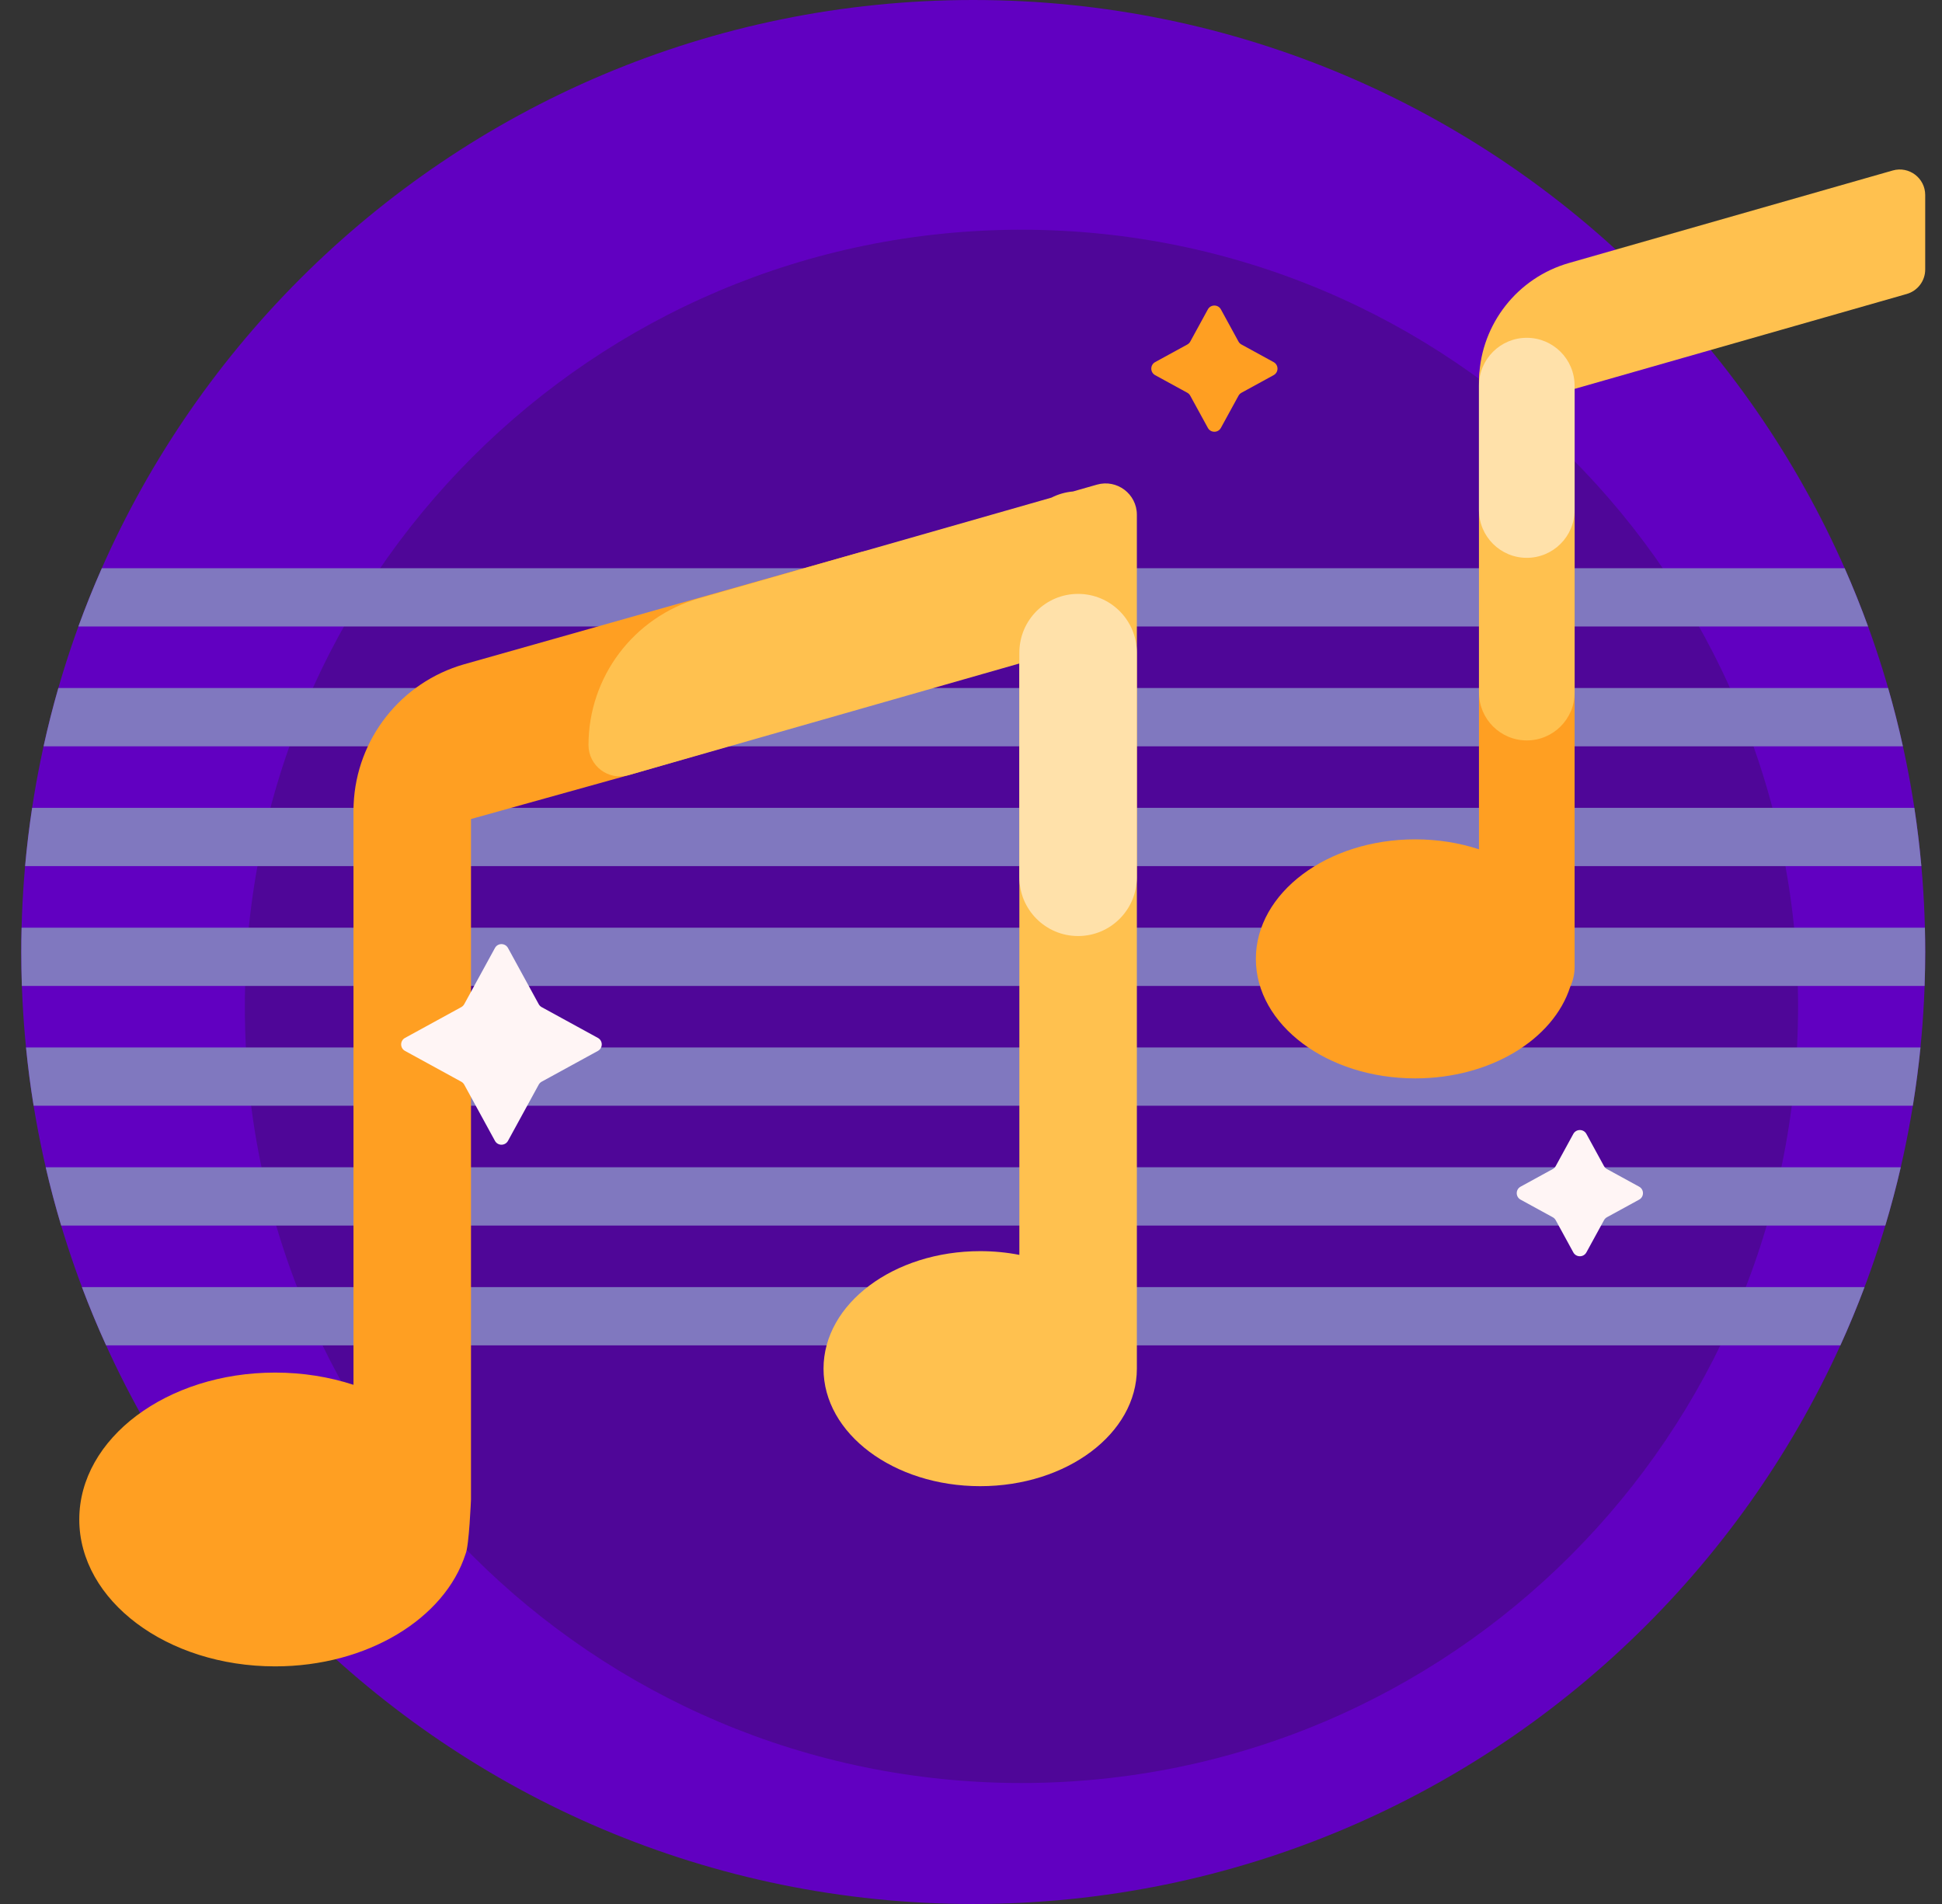 <svg width="51" height="50" viewBox="0 0 51 50" fill="none" xmlns="http://www.w3.org/2000/svg">
<rect x="0" y="0" width="51" height="50" fill="#333333" stroke="none"/>
<g clip-path="url(#clip0_1002_940)">
<path d="M50.559 25C50.559 38.807 39.366 50 25.559 50C11.752 50 0.559 38.807 0.559 25C0.559 11.193 11.752 0 25.559 0C39.366 0 50.559 11.193 50.559 25Z" fill="#6100C1"/>
<path d="M47.22 26.428C47.22 37.692 38.089 46.823 26.825 46.823C15.561 46.823 6.43 37.692 6.43 26.428C6.43 15.165 15.561 6.033 26.825 6.033C38.088 6.033 47.22 15.164 47.22 26.428Z" fill="#4F0698"/>
<path d="M0.683 27.507H50.435C50.383 28.022 50.316 28.532 50.234 29.038H0.883C0.801 28.532 0.734 28.022 0.683 27.507ZM2.786 35.33H48.332C48.56 34.828 48.771 34.318 48.966 33.8H2.151C2.346 34.318 2.558 34.828 2.786 35.33ZM1.606 32.184H49.511C49.662 31.68 49.798 31.17 49.917 30.653H1.2C1.32 31.17 1.455 31.68 1.606 32.184ZM50.551 24.361H0.567C0.561 24.573 0.559 24.787 0.559 25.001C0.559 25.299 0.564 25.596 0.574 25.891H50.543C50.553 25.596 50.559 25.299 50.559 25.001C50.559 24.787 50.556 24.573 50.551 24.361ZM48.444 14.922H2.674C2.452 15.424 2.247 15.934 2.058 16.452H49.059C48.87 15.934 48.665 15.424 48.444 14.922ZM49.585 18.068H1.532C1.387 18.572 1.258 19.082 1.144 19.599H49.973C49.86 19.082 49.73 18.572 49.585 18.068ZM50.274 21.215H0.844C0.767 21.72 0.705 22.23 0.659 22.745H50.458C50.412 22.23 50.35 21.72 50.274 21.215Z" fill="#8078BF"/>
<path d="M23.684 15.251V17.654C23.684 18.022 23.44 18.345 23.087 18.445L16.584 20.334L12.369 21.508V39.379C12.369 39.379 12.318 40.611 12.226 40.809C11.682 42.502 9.65 43.76 7.225 43.76C4.385 43.76 2.082 42.033 2.082 39.902C2.082 37.772 4.385 36.045 7.225 36.045C7.957 36.045 8.653 36.16 9.283 36.366V21.232C9.283 21.195 9.284 21.159 9.287 21.123C9.361 19.406 10.526 17.92 12.19 17.444L22.61 14.497C23.136 14.347 23.684 14.704 23.684 15.251ZM40.096 8.732C39.402 8.732 38.84 9.295 38.84 9.988V22.303C38.328 22.135 37.761 22.042 37.166 22.042C34.855 22.042 32.981 23.447 32.981 25.181C32.981 26.914 34.855 28.319 37.166 28.319C39.139 28.319 40.793 27.296 41.235 25.918C41.31 25.757 41.352 25.578 41.352 25.39V9.988C41.352 9.295 40.789 8.732 40.096 8.732Z" fill="#FF9F22"/>
<path d="M29.856 13.518V35.942C29.856 37.647 28.014 39.028 25.742 39.028C23.469 39.028 21.627 37.647 21.627 35.942C21.627 34.238 23.469 32.856 25.742 32.856C26.097 32.856 26.442 32.89 26.77 32.954V17.424L16.504 20.357C15.978 20.507 15.455 20.112 15.455 19.565C15.455 17.776 16.642 16.203 18.362 15.711L27.613 13.068C27.786 12.98 27.977 12.924 28.18 12.906L28.807 12.727C29.333 12.577 29.856 12.971 29.856 13.518ZM49.706 4.477L41.206 6.906C39.852 7.293 38.905 8.503 38.844 9.899C38.842 9.928 38.841 9.958 38.841 9.988V18.188C38.841 18.882 39.403 19.444 40.096 19.444C40.79 19.444 41.352 18.882 41.352 18.188V10.212L50.074 7.72C50.361 7.638 50.559 7.376 50.559 7.077V5.121C50.559 4.676 50.134 4.355 49.706 4.477Z" fill="#FFC14F"/>
<path d="M28.312 24.581C27.46 24.581 26.77 23.89 26.77 23.038V17.139C26.77 16.287 27.46 15.596 28.312 15.596C29.165 15.596 29.855 16.287 29.855 17.139V23.038C29.855 23.89 29.165 24.581 28.312 24.581ZM40.095 14.649C40.789 14.649 41.351 14.087 41.351 13.394V10.127C41.351 9.433 40.789 8.871 40.095 8.871C39.402 8.871 38.84 9.433 38.84 10.127V13.394C38.84 14.087 39.402 14.649 40.095 14.649Z" fill="#FFE1AA"/>
<path d="M32.063 8.125L32.525 8.97C32.543 9.003 32.57 9.029 32.603 9.047L33.447 9.509C33.583 9.584 33.583 9.778 33.447 9.852L32.603 10.314C32.57 10.332 32.543 10.359 32.525 10.392L32.063 11.236C31.989 11.372 31.794 11.372 31.72 11.236L31.258 10.392C31.24 10.359 31.213 10.332 31.181 10.314L30.336 9.852C30.201 9.778 30.201 9.583 30.336 9.509L31.181 9.047C31.213 9.029 31.24 9.003 31.258 8.97L31.72 8.125C31.794 7.99 31.989 7.99 32.063 8.125Z" fill="#FF9F22"/>
<path d="M41.661 29.777L42.123 30.622C42.141 30.655 42.168 30.682 42.2 30.7L43.045 31.162C43.181 31.236 43.181 31.43 43.045 31.504L42.2 31.966C42.168 31.984 42.141 32.011 42.123 32.044L41.661 32.889C41.587 33.024 41.392 33.024 41.318 32.889L40.856 32.044C40.838 32.011 40.811 31.984 40.778 31.966L39.934 31.504C39.798 31.43 39.798 31.236 39.934 31.162L40.778 30.7C40.811 30.682 40.838 30.655 40.856 30.622L41.318 29.777C41.392 29.642 41.587 29.642 41.661 29.777ZM12.113 26.448L10.637 27.256C10.501 27.33 10.501 27.524 10.637 27.598L12.113 28.406C12.146 28.424 12.172 28.45 12.191 28.483L12.998 29.959C13.072 30.095 13.266 30.095 13.341 29.959L14.148 28.483C14.166 28.45 14.193 28.424 14.225 28.406L15.701 27.598C15.837 27.524 15.837 27.33 15.701 27.256L14.225 26.448C14.193 26.43 14.166 26.403 14.148 26.371L13.341 24.895C13.266 24.759 13.072 24.759 12.998 24.895L12.191 26.371C12.173 26.403 12.146 26.43 12.113 26.448Z" fill="#FFF5F5"/>
</g>
<defs>
<clipPath id="clip0_1002_940">
<rect width="50" height="50" fill="white" transform="translate(0.559)"/>
</clipPath>
</defs>
</svg>
